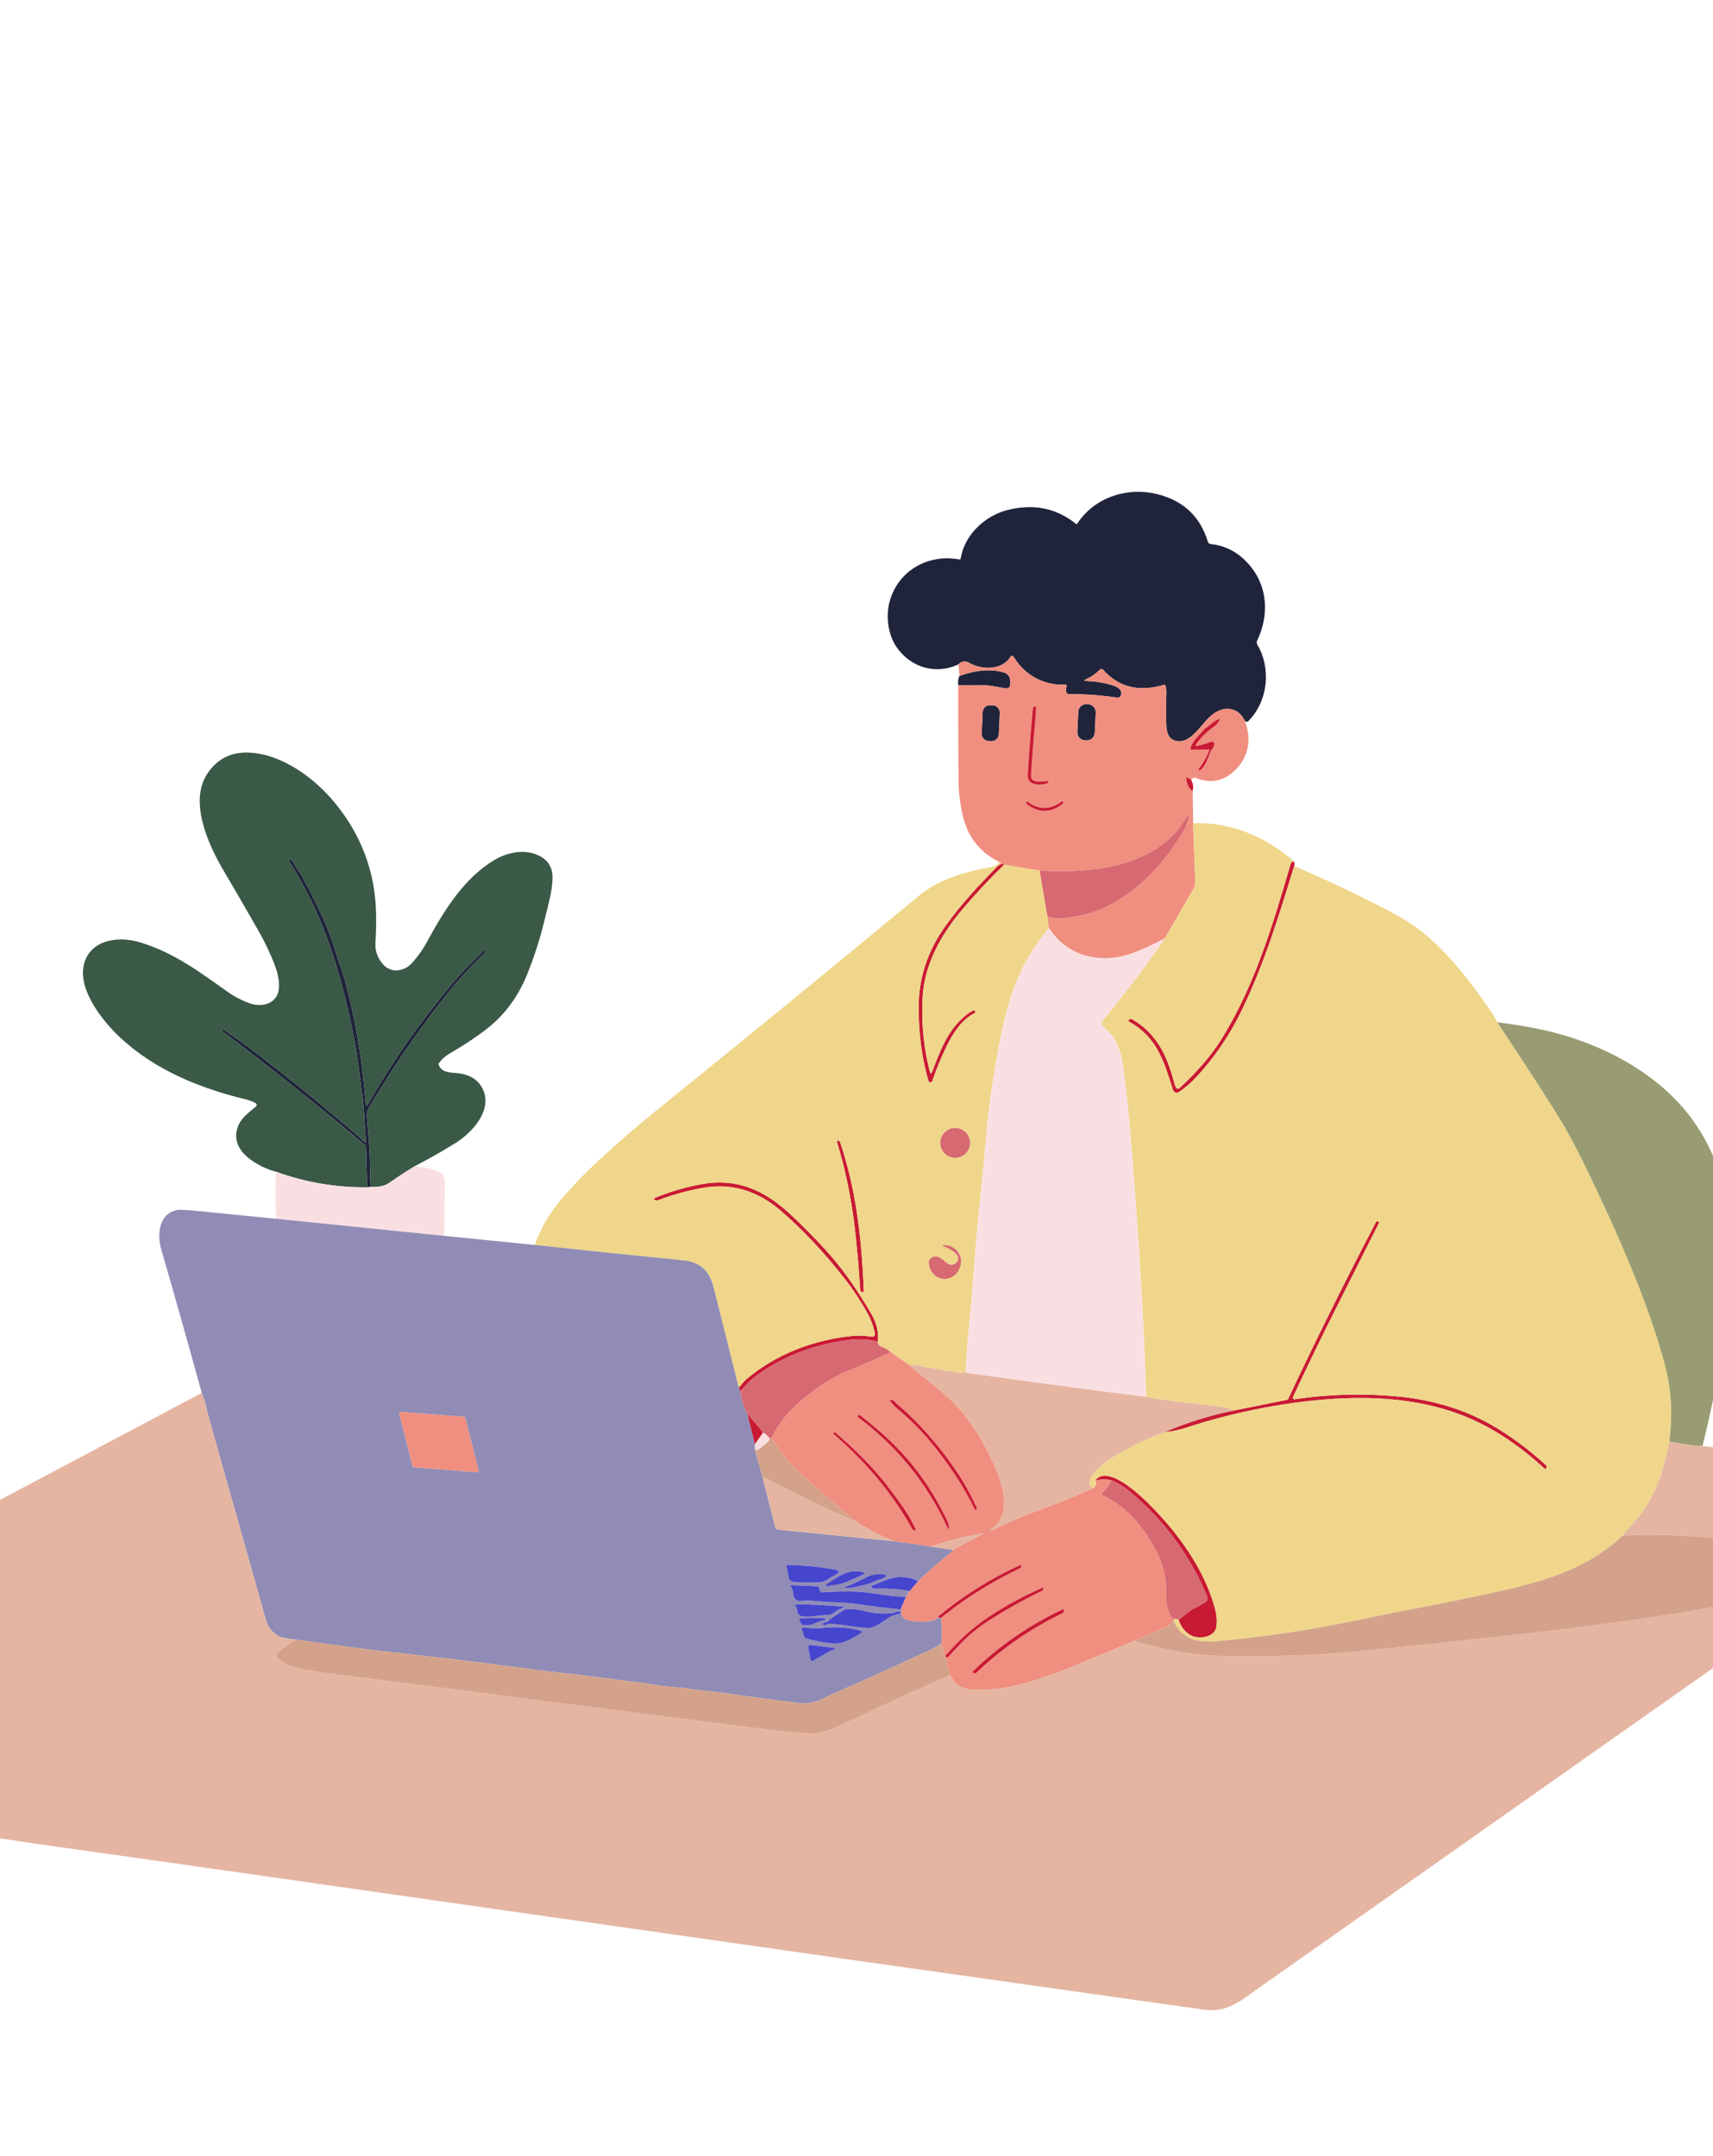 <svg width="483" height="608" viewBox="0 0 483 608" fill="none" xmlns="http://www.w3.org/2000/svg">
<g clip-path="url(#clip0_1668_5147)">
<path d="M350.985 203.302C349.979 201.127 348.38 199.99 346.19 199.889C343.985 199.788 341.754 201.346 340.332 202.91C338.45 204.986 335.84 208.683 333.149 208.979C330.44 209.278 329.012 207.84 328.865 204.664C328.742 202.073 328.745 199.037 328.871 195.555C328.905 194.684 328.81 193.937 328.587 193.315C328.519 193.13 328.391 193.065 328.201 193.119C321.146 195.239 315.419 193.824 311.022 188.874C310.965 188.811 310.895 188.76 310.818 188.724C310.741 188.689 310.658 188.669 310.573 188.667C310.489 188.665 310.405 188.68 310.326 188.711C310.248 188.742 310.177 188.789 310.118 188.849C309.019 189.967 307.763 190.846 306.352 191.486C305.552 191.847 305.59 192.039 306.466 192.06C308.783 192.127 311.036 192.476 313.227 193.107C314.497 193.473 316.323 194.085 316.165 195.756C316.151 195.901 316.108 196.042 316.038 196.169C315.968 196.297 315.873 196.409 315.758 196.499C315.643 196.588 315.512 196.654 315.371 196.691C315.23 196.728 315.083 196.737 314.939 196.715C310.373 196.055 305.87 195.727 301.43 195.731C301.064 195.731 300.817 195.58 300.691 195.277C300.464 194.739 300.47 194.184 300.71 193.612C300.857 193.254 300.737 193.084 300.35 193.101C294.297 193.315 288.952 190.445 285.811 185.227C285.765 185.15 285.699 185.087 285.62 185.042C285.542 184.998 285.453 184.975 285.363 184.975C285.273 184.975 285.184 184.998 285.105 185.042C285.027 185.087 284.961 185.15 284.914 185.227C282.57 189.088 276.662 188.937 273.288 186.931C272.296 186.344 271.064 186.394 270.293 187.322C263.773 190.438 256.797 188.161 252.874 182.603C250.302 178.957 249.658 173.531 250.959 169.21C253.525 160.706 261.884 156.176 270.483 157.766C270.706 157.808 270.837 157.718 270.875 157.495C271.968 150.808 277.686 145.445 284.086 143.83C291.407 141.976 297.837 143.275 303.376 147.729C303.52 147.843 303.642 147.824 303.743 147.672C308.665 140.121 318.041 137.225 326.527 139.408C333.759 141.271 338.443 145.734 340.579 152.795C340.629 152.963 340.729 153.112 340.864 153.223C340.999 153.334 341.163 153.403 341.337 153.419C344.686 153.764 347.605 155.007 350.094 157.148C357.152 163.223 358.435 172.282 354.435 180.736C354.333 180.952 354.313 181.198 354.378 181.43C354.549 182.048 354.978 182.571 355.25 183.152C358.346 189.744 357.19 198.223 351.889 203.447C351.703 203.627 351.402 203.579 350.985 203.302Z" fill="#20243B"/>
<path d="M270.173 193.208C270.081 192.106 270.194 191.252 270.514 190.647C274.324 189.177 278.918 188.445 282.924 189.593C284.154 189.942 284.796 190.756 284.851 192.034L284.876 192.627C284.927 193.818 284.366 194.299 283.195 194.072C279.906 193.429 277.692 193.136 276.555 193.195C274.499 193.3 272.372 193.305 270.173 193.208Z" fill="#20243B"/>
<path d="M306.801 198.598L306.397 198.579C305.149 198.52 304.09 199.482 304.031 200.728L303.763 206.412C303.704 207.658 304.668 208.716 305.916 208.775L306.32 208.794C307.567 208.853 308.627 207.89 308.686 206.644L308.954 200.96C309.013 199.714 308.049 198.657 306.801 198.598Z" fill="#20243B"/>
<path d="M279.931 198.9L279.224 198.868C278.084 198.817 277.118 199.697 277.066 200.836L276.794 206.823C276.742 207.961 277.624 208.925 278.764 208.977L279.471 209.009C280.611 209.061 281.577 208.18 281.629 207.042L281.901 201.055C281.953 199.917 281.071 198.952 279.931 198.9Z" fill="#20243B"/>
<path d="M104.525 334.703L103.495 334.81L103.192 323.499C103.188 323.285 103.103 323.108 102.939 322.969C89.835 311.9 76.442 301.211 62.761 290.903C62.729 290.878 62.706 290.845 62.695 290.808C62.684 290.77 62.684 290.731 62.697 290.694L62.754 290.53C62.834 290.308 62.971 290.263 63.165 290.398C66.076 292.362 68.795 294.314 71.322 296.252C82.762 305.038 92.817 313.222 101.486 320.805C101.899 321.167 102.311 321.55 102.724 321.954C103.049 322.269 103.188 322.202 103.141 321.752C102.781 317.935 102.781 314.188 102.307 310.283C101.368 302.603 100.639 297.35 100.121 294.524C98.053 283.215 95.353 273.056 92.021 264.047C89.401 256.96 85.892 249.884 81.495 242.819C81.478 242.793 81.467 242.764 81.462 242.734C81.457 242.703 81.459 242.672 81.466 242.642C81.474 242.612 81.488 242.584 81.507 242.559C81.526 242.534 81.549 242.513 81.577 242.497L81.728 242.402C81.826 242.347 81.941 242.331 82.05 242.36C82.158 242.388 82.252 242.458 82.309 242.554C83.198 244.063 84.087 245.483 84.976 246.812C85.665 247.834 85.999 249.014 86.732 250.036C87.023 250.444 87.265 250.868 87.459 251.31C88.634 253.96 90.049 256.483 91.212 259.145C92.703 262.548 93.925 265.872 94.877 269.119C95.247 270.389 95.637 271.575 96.046 272.677C96.517 273.968 96.93 275.266 97.284 276.57C100.262 287.584 102.214 299.135 103.141 311.223C103.196 311.933 103.4 311.98 103.754 311.361C110.464 299.59 118.244 288.423 127.094 277.863C130.034 274.351 133.193 271.06 136.572 267.99C136.647 267.918 136.723 267.923 136.799 268.002L136.906 268.116C137.05 268.267 137.048 268.415 136.9 268.558C132.8 272.526 129.129 276.437 125.723 280.746C117.678 290.928 110.452 301.482 104.045 312.409C103.615 313.145 103.426 313.904 103.476 314.686C103.748 319.058 104.291 323.505 104.335 328.054C104.352 330.262 104.415 332.478 104.525 334.703Z" fill="#20243B"/>
<path d="M350.985 203.302C351.865 205.602 352.196 207.715 351.977 209.642C351.606 212.893 350.153 215.603 347.617 217.773C344.551 220.406 341.057 220.94 337.135 219.376C336.92 219.292 336.708 219.287 336.497 219.363C336.215 219.468 336.025 219.702 335.928 220.063C335.587 219.685 335.191 219.412 334.74 219.243C334.53 219.163 334.435 219.235 334.456 219.458C334.599 221.098 335.208 222.328 336.282 223.148L336.421 232.163L337.002 248.616C337.027 249.35 336.846 250.08 336.478 250.723L328.466 264.615C324.667 266.621 321.411 268.091 318.698 269.024C313.65 270.772 307.748 270.728 302.965 268.293C299.979 266.77 297.567 264.575 295.731 261.706L295.232 258.117C296.087 258.92 297.972 259.154 300.887 258.817C305.672 258.27 309.888 256.958 313.536 254.881C322.426 249.821 328.776 242.806 333.824 234.087C334.481 232.948 334.938 231.715 335.195 230.391C335.216 230.277 335.185 230.178 335.101 230.094C335.042 230.039 334.972 230.018 334.892 230.031C334.757 230.052 334.66 230.121 334.601 230.239C328.58 241.45 314.749 245.247 302.934 245.607C299.699 245.708 296.422 245.678 293.102 245.519L283.107 243.859C283.107 243.616 282.774 243.567 282.109 243.714L282.178 243.563C282.233 243.445 282.21 243.34 282.109 243.248C282.02 243.168 281.902 243.105 281.755 243.058C276.241 240.379 272.789 235.94 271.399 229.741C270.679 226.532 270.304 223.394 270.274 220.328C270.19 211.261 270.156 202.221 270.173 193.208C272.372 193.305 274.499 193.3 276.555 193.195C277.692 193.136 279.906 193.429 283.195 194.072C284.366 194.299 284.927 193.818 284.876 192.627L284.851 192.034C284.796 190.756 284.154 189.942 282.924 189.593C278.918 188.445 274.324 189.177 270.514 190.646L270.293 187.322C271.064 186.394 272.296 186.344 273.288 186.931C276.662 188.937 282.57 189.088 284.914 185.227C284.961 185.15 285.026 185.087 285.105 185.042C285.184 184.998 285.272 184.975 285.362 184.975C285.453 184.975 285.541 184.998 285.62 185.042C285.699 185.087 285.764 185.15 285.811 185.227C288.951 190.445 294.297 193.315 300.35 193.101C300.737 193.084 300.857 193.254 300.71 193.612C300.47 194.183 300.463 194.739 300.691 195.277C300.817 195.58 301.064 195.731 301.43 195.731C305.87 195.727 310.373 196.055 314.939 196.715C315.083 196.737 315.23 196.728 315.371 196.691C315.511 196.654 315.643 196.588 315.758 196.499C315.872 196.409 315.968 196.297 316.037 196.169C316.107 196.042 316.151 195.901 316.165 195.756C316.322 194.085 314.496 193.473 313.226 193.107C311.036 192.476 308.783 192.127 306.466 192.06C305.59 192.039 305.552 191.847 306.352 191.486C307.763 190.846 309.018 189.967 310.118 188.849C310.177 188.789 310.248 188.742 310.326 188.711C310.404 188.68 310.488 188.665 310.573 188.667C310.658 188.669 310.741 188.689 310.818 188.724C310.895 188.76 310.964 188.811 311.021 188.874C315.419 193.824 321.145 195.239 328.201 193.119C328.391 193.065 328.519 193.13 328.586 193.315C328.81 193.937 328.904 194.684 328.871 195.555C328.744 199.037 328.742 202.073 328.864 204.664C329.012 207.84 330.44 209.278 333.148 208.979C335.84 208.683 338.449 204.986 340.332 202.91C341.754 201.346 343.984 199.788 346.189 199.889C348.38 199.99 349.978 201.127 350.985 203.302ZM308.954 200.96C308.982 200.362 308.771 199.777 308.368 199.334C307.964 198.891 307.4 198.626 306.801 198.598L306.397 198.579C305.798 198.551 305.212 198.761 304.768 199.164C304.325 199.568 304.059 200.13 304.031 200.728L303.763 206.412C303.735 207.011 303.945 207.596 304.349 208.039C304.753 208.482 305.316 208.747 305.916 208.775L306.32 208.794C306.919 208.822 307.505 208.611 307.948 208.208C308.392 207.805 308.657 207.243 308.686 206.644L308.954 200.96ZM281.901 201.055C281.926 200.508 281.732 199.974 281.363 199.57C280.993 199.166 280.478 198.925 279.931 198.9L279.224 198.868C278.676 198.844 278.142 199.037 277.737 199.406C277.332 199.775 277.091 200.289 277.066 200.836L276.794 206.823C276.769 207.369 276.963 207.903 277.332 208.307C277.702 208.711 278.217 208.952 278.764 208.977L279.471 209.009C280.018 209.034 280.553 208.84 280.958 208.472C281.363 208.103 281.604 207.588 281.629 207.042L281.901 201.055ZM290.714 218.726C290.992 214.011 291.352 209.257 291.795 204.462C291.946 202.843 292.056 201.184 292.123 199.485C292.125 199.452 292.12 199.419 292.108 199.388C292.096 199.357 292.077 199.329 292.054 199.305C292.03 199.281 292.001 199.263 291.97 199.25C291.938 199.238 291.904 199.232 291.87 199.232L291.706 199.239C291.428 199.247 291.276 199.388 291.251 199.661C290.645 205.966 290.154 212.27 289.779 218.575C289.596 221.634 293.456 221.527 295.333 220.896C295.493 220.846 295.581 220.736 295.598 220.568C295.615 220.341 295.512 220.238 295.289 220.259C294.025 220.379 290.575 221.035 290.714 218.726ZM337.306 210.373C337.271 210.38 337.235 210.376 337.202 210.362C337.169 210.348 337.141 210.325 337.122 210.295C337.103 210.265 337.094 210.23 337.095 210.194C337.096 210.159 337.108 210.125 337.129 210.096C338.531 208.031 340.229 206.33 342.221 204.992C342.771 204.62 343.296 204.008 343.662 203.453C344.104 202.78 343.961 202.616 343.232 202.961C342.356 203.377 341.463 204.05 340.553 204.98C340.528 205.005 340.497 205.022 340.459 205.03C340.395 205.043 340.33 205.057 340.263 205.074C340.145 205.104 340.044 205.165 339.959 205.257C338.702 206.651 335.84 209.295 335.682 211.074C335.661 211.322 335.777 211.446 336.029 211.446L340.825 211.383C340.977 211.383 341.025 211.454 340.97 211.597C340.237 213.49 339.233 215.258 337.957 216.903C337.914 216.958 337.904 217.018 337.925 217.086C337.946 217.161 337.99 217.208 338.058 217.225C338.235 217.267 338.39 217.227 338.525 217.105C339.966 215.856 340.553 213.938 341.198 212.203C341.539 211.269 342.36 210.903 342.405 209.799C342.408 209.69 342.384 209.582 342.335 209.484C342.286 209.386 342.214 209.302 342.124 209.239C342.035 209.175 341.931 209.135 341.822 209.122C341.714 209.109 341.603 209.123 341.501 209.162C340.103 209.713 338.704 210.117 337.306 210.373ZM299.433 226.006C296.14 228.433 292.894 228.454 289.697 226.069C289.671 226.05 289.641 226.038 289.609 226.032C289.578 226.027 289.545 226.029 289.515 226.038C289.485 226.047 289.458 226.063 289.435 226.085C289.413 226.107 289.397 226.134 289.387 226.164L289.324 226.366C289.305 226.425 289.305 226.489 289.325 226.549C289.344 226.609 289.381 226.661 289.432 226.7C292.881 229.375 296.308 229.341 299.712 226.599C299.747 226.571 299.774 226.533 299.789 226.489C299.804 226.446 299.805 226.398 299.794 226.353L299.73 226.107C299.68 225.93 299.581 225.897 299.433 226.006Z" fill="#F08F7F"/>
<path d="M256.165 384.775C258.44 386.688 260.717 388.566 262.995 390.408C266.058 392.881 268.307 394.904 269.743 396.477C272.705 399.724 275.369 403.534 277.736 407.908C279.72 411.573 281.578 415.34 282.513 419.276C283.6 423.837 283.745 428.575 279.278 431.3C279.177 431.359 279.154 431.439 279.208 431.54L279.284 431.679C279.293 431.704 279.31 431.71 279.335 431.698C283.827 429.547 288.193 427.572 293.052 425.818C298.178 423.968 303.218 421.928 308.172 419.699C309.035 419.144 309.252 418.391 308.823 417.44C310.625 417.079 312.131 417.083 313.34 417.453C312.805 418.761 311.95 419.941 310.775 420.992C310.726 421.037 310.689 421.093 310.666 421.156C310.644 421.219 310.637 421.286 310.646 421.351C310.656 421.417 310.681 421.48 310.72 421.534C310.759 421.588 310.81 421.631 310.87 421.661C315.777 424.029 319.869 427.667 323.146 432.575C326.16 437.085 328.7 441.918 328.744 447.507C328.763 450.491 328.662 453.513 330.374 456.15C330.488 456.327 330.648 456.425 330.855 456.447L331.986 456.56C331.56 456.421 331.185 456.575 330.861 457.021C330.103 458.089 329.201 458.812 328.157 459.191C325.726 460.082 322.971 461.264 319.892 462.736C313.928 465.197 307.576 467.842 300.836 470.672C298.271 471.749 294.573 473.015 289.741 474.47C284.472 476.06 279.368 476.756 274.432 476.558C271.327 476.432 269.15 475.034 267.899 472.363L265.396 463.556C265.645 460.831 265.597 458.406 265.251 456.282C267.778 454.297 269.901 452.706 271.62 451.507C276.426 448.151 281.776 445.055 287.669 442.221C287.764 442.175 287.841 442.1 287.889 442.007C287.937 441.913 287.953 441.807 287.934 441.703L287.909 441.527C287.903 441.493 287.889 441.462 287.87 441.435C287.85 441.407 287.825 441.385 287.795 441.369C287.766 441.353 287.734 441.345 287.701 441.343C287.668 441.342 287.635 441.349 287.605 441.363C279.387 445.118 271.774 449.883 264.765 455.658C264.676 455.734 264.624 455.816 264.607 455.904C264.577 456.043 264.6 456.144 264.676 456.207C263.969 456.604 263.343 457.071 262.522 457.185C260.192 457.496 258.025 457.403 256.02 456.907C255.009 456.655 254.339 455.965 254.011 454.838L253.986 454.554C254.103 454.205 254.129 453.866 254.061 453.538L255.432 450.346L256.5 448.649L258.813 445.93C261.618 443.217 264.773 440.465 268.278 437.672C268.375 437.596 268.446 437.506 268.492 437.401C268.543 437.279 268.583 437.167 268.613 437.066L277.363 432.379C277.368 432.377 277.371 432.374 277.373 432.37C277.374 432.366 277.374 432.361 277.372 432.357C277.369 432.353 277.365 432.349 277.361 432.346C277.356 432.343 277.35 432.341 277.344 432.341C275.752 432.724 274.143 433.05 272.517 433.319C269.118 433.874 265.795 435.237 262.376 436.127L252.008 434.612C248.208 433.082 244.754 431.303 241.646 429.275C237.383 425.898 232.271 421.495 226.311 416.065C222.676 412.747 219.767 409.29 217.585 405.694C217.628 405.467 217.691 405.267 217.775 405.095C219.544 401.558 221.916 398.477 224.889 395.852C229.814 391.512 234.552 388.415 239.106 386.56C243.044 384.958 247.069 383.202 251.18 381.292L256.165 384.775ZM266.199 410.047C262.025 404.605 257.6 399.905 252.924 395.947C252.444 395.537 252.096 394.881 251.395 394.786C250.902 394.719 250.809 394.881 251.117 395.272C251.74 396.067 252.446 396.795 253.234 397.455C256.384 400.075 259.291 402.966 261.953 406.129C267.361 412.543 271.666 419.06 274.868 425.679C274.891 425.727 274.932 425.763 274.981 425.781C275.031 425.798 275.085 425.796 275.133 425.774L275.329 425.679C275.391 425.649 275.439 425.596 275.463 425.532C275.486 425.467 275.484 425.395 275.455 425.333C273.206 420.256 270.12 415.161 266.199 410.047ZM241.949 399.694C252.951 407.896 261.346 418.254 267.134 430.771C267.429 431.406 267.57 431.374 267.557 430.676C267.549 430.159 267.446 429.683 267.248 429.25C263.693 421.608 259.19 414.896 253.739 409.113C250.765 405.95 246.995 402.594 242.429 399.045C242.386 399.012 242.333 398.994 242.279 398.994C242.226 398.994 242.174 399.012 242.132 399.045L241.943 399.202C241.732 399.371 241.734 399.535 241.949 399.694ZM254.668 425.112C252.073 421.436 249.898 418.559 248.141 416.482C244.67 412.377 240.475 408.215 235.555 403.997C235.497 403.945 235.421 403.918 235.344 403.92C235.266 403.923 235.193 403.954 235.138 404.009L235.011 404.129C234.995 404.147 234.981 404.167 234.973 404.189C234.964 404.212 234.96 404.235 234.96 404.259C234.961 404.282 234.966 404.306 234.976 404.327C234.986 404.348 235 404.367 235.018 404.382C243.826 411.984 251.357 420.765 257.075 430.909C257.265 431.246 257.389 431.425 257.448 431.446C258.164 431.736 258.349 431.536 258.004 430.846C257.012 428.872 255.938 426.916 254.668 425.112ZM268.499 464.805C267.871 465.508 267.233 466.191 266.584 466.856C266.565 466.876 266.55 466.9 266.54 466.927C266.53 466.953 266.526 466.981 266.527 467.009C266.528 467.036 266.535 467.063 266.547 467.088C266.559 467.113 266.576 467.135 266.597 467.152L266.761 467.285C266.846 467.355 266.955 467.389 267.065 467.381C267.176 467.373 267.28 467.322 267.355 467.241C268.577 465.89 269.88 464.517 271.266 463.121C273.583 460.791 276.075 458.768 278.741 457.052C283.459 454.024 288.486 451.21 293.823 448.611C294.097 448.477 294.229 448.262 294.221 447.968C294.217 447.724 294.103 447.652 293.88 447.753C284.143 452.144 275.165 457.368 268.499 464.805ZM274.495 471.802L274.647 471.865C274.752 471.906 274.867 471.916 274.978 471.894C275.089 471.871 275.191 471.818 275.272 471.739C282.399 464.929 290.508 459.323 299.598 454.92C299.72 454.862 299.821 454.768 299.888 454.651C299.955 454.533 299.984 454.398 299.971 454.264L299.952 454.049C299.948 454.011 299.935 453.974 299.915 453.941C299.894 453.909 299.865 453.882 299.832 453.863C299.798 453.844 299.761 453.833 299.722 453.831C299.684 453.83 299.645 453.837 299.61 453.854C290.289 458.228 281.879 464.025 274.381 471.246C274.133 471.49 274.171 471.675 274.495 471.802Z" fill="#F08F7F"/>
<path d="M134.518 415.201L116.706 413.813C116.616 413.807 116.531 413.772 116.462 413.714C116.392 413.656 116.343 413.578 116.321 413.491L112.555 398.679C112.538 398.612 112.536 398.542 112.552 398.475C112.567 398.408 112.598 398.345 112.643 398.292C112.687 398.24 112.744 398.199 112.808 398.173C112.872 398.146 112.941 398.136 113.01 398.142L130.815 399.53C130.905 399.537 130.991 399.571 131.06 399.629C131.129 399.687 131.178 399.765 131.201 399.852L134.973 414.665C134.99 414.731 134.991 414.801 134.976 414.869C134.961 414.936 134.93 414.998 134.885 415.051C134.84 415.104 134.784 415.145 134.72 415.171C134.656 415.197 134.587 415.207 134.518 415.201Z" fill="#F08F7F"/>
<path d="M290.714 218.726C290.575 221.035 294.025 220.379 295.289 220.259C295.512 220.238 295.615 220.341 295.598 220.568C295.582 220.736 295.493 220.846 295.333 220.896C293.457 221.527 289.596 221.634 289.779 218.575C290.154 212.27 290.645 205.966 291.251 199.661C291.277 199.388 291.428 199.247 291.706 199.239L291.871 199.232C291.905 199.232 291.938 199.238 291.97 199.25C292.001 199.262 292.03 199.281 292.054 199.305C292.077 199.328 292.096 199.357 292.108 199.388C292.12 199.419 292.125 199.452 292.123 199.485C292.056 201.184 291.946 202.843 291.795 204.462C291.353 209.257 290.992 214.011 290.714 218.726Z" fill="#C91A34"/>
<path d="M337.306 210.373C338.704 210.117 340.103 209.713 341.501 209.162C341.603 209.123 341.714 209.109 341.823 209.122C341.931 209.135 342.035 209.175 342.124 209.238C342.214 209.302 342.286 209.386 342.335 209.484C342.384 209.582 342.408 209.69 342.405 209.799C342.361 210.903 341.539 211.269 341.198 212.203C340.554 213.938 339.966 215.856 338.525 217.105C338.391 217.227 338.235 217.267 338.058 217.225C337.99 217.208 337.946 217.161 337.925 217.086C337.904 217.018 337.915 216.957 337.957 216.903C339.233 215.258 340.238 213.49 340.971 211.597C341.025 211.454 340.977 211.383 340.825 211.383L336.03 211.446C335.777 211.446 335.661 211.322 335.682 211.074C335.84 209.295 338.702 206.651 339.96 205.257C340.044 205.165 340.145 205.104 340.263 205.074C340.33 205.057 340.396 205.043 340.459 205.03C340.497 205.022 340.528 205.005 340.554 204.98C341.463 204.05 342.356 203.377 343.233 202.961C343.961 202.616 344.104 202.78 343.662 203.453C343.296 204.008 342.771 204.62 342.222 204.992C340.229 206.33 338.532 208.031 337.129 210.096C337.108 210.125 337.096 210.159 337.095 210.194C337.094 210.23 337.103 210.265 337.123 210.295C337.142 210.325 337.169 210.348 337.202 210.362C337.235 210.376 337.271 210.38 337.306 210.373Z" fill="#C91A34"/>
<path d="M335.929 220.063C336.43 220.938 336.548 221.967 336.283 223.148C335.208 222.328 334.6 221.098 334.456 219.458C334.435 219.235 334.53 219.163 334.741 219.243C335.192 219.412 335.587 219.685 335.929 220.063Z" fill="#C91A34"/>
<path d="M299.434 226.006C299.581 225.897 299.68 225.93 299.731 226.107L299.794 226.353C299.806 226.398 299.804 226.446 299.789 226.489C299.775 226.533 299.748 226.571 299.712 226.599C296.308 229.341 292.882 229.375 289.432 226.7C289.382 226.661 289.344 226.608 289.325 226.549C289.306 226.489 289.306 226.425 289.325 226.366L289.388 226.164C289.397 226.134 289.413 226.107 289.436 226.085C289.458 226.063 289.485 226.047 289.516 226.038C289.546 226.029 289.578 226.027 289.61 226.032C289.641 226.037 289.671 226.05 289.697 226.069C292.894 228.454 296.14 228.433 299.434 226.006Z" fill="#C91A34"/>
<path d="M364.873 242.982C365.046 243.504 365.056 243.922 364.905 244.238C360.64 258.205 356.451 271.926 350.012 285.149C346.659 292.042 342.418 298.252 337.287 303.778C335.863 305.318 334.233 306.714 332.397 307.967C332.257 308.063 332.097 308.125 331.93 308.148C331.762 308.171 331.591 308.154 331.431 308.1C331.271 308.045 331.126 307.954 331.007 307.833C330.888 307.713 330.8 307.567 330.748 307.406C328.144 299.381 326.401 292.587 318.338 288.114C318.298 288.092 318.264 288.061 318.238 288.023C318.212 287.985 318.195 287.942 318.189 287.897C318.183 287.852 318.187 287.807 318.202 287.765C318.217 287.722 318.242 287.684 318.275 287.654L318.42 287.521C318.656 287.294 318.915 287.262 319.198 287.426C326.192 291.432 329.162 297.88 331.108 305.45C331.217 305.883 331.386 306.308 331.613 306.724C331.656 306.804 331.717 306.873 331.791 306.926C331.865 306.979 331.951 307.014 332.04 307.028C332.13 307.043 332.222 307.037 332.309 307.01C332.396 306.984 332.476 306.938 332.542 306.876C337.325 302.435 341.514 297.829 344.863 292.303C354.005 277.219 358.845 260.918 363.894 243.689C364.045 243.176 364.372 242.94 364.873 242.982Z" fill="#C91A34"/>
<path d="M283.107 243.859C278.672 248.204 274.706 252.46 271.21 256.628C265.182 263.82 260.532 272.153 260.115 281.673C259.803 288.793 260.475 295.579 262.13 302.031C262.345 302.868 262.604 302.883 262.907 302.075C265.214 295.874 267.425 290.133 272.676 286.026C273.265 285.568 273.889 285.2 274.546 284.922C274.578 284.908 274.613 284.902 274.649 284.903C274.684 284.904 274.719 284.912 274.751 284.928C274.783 284.943 274.812 284.965 274.835 284.993C274.859 285.02 274.876 285.052 274.887 285.086L274.95 285.294C275.009 285.488 274.95 285.631 274.773 285.723C271.178 287.553 268.739 291.3 266.964 294.921C265.38 298.155 264.017 301.469 262.876 304.864C262.845 304.954 262.791 305.034 262.72 305.096C262.649 305.158 262.563 305.2 262.471 305.217C262.105 305.284 261.871 305.139 261.77 304.782C259.946 298.431 259.028 291.592 259.015 284.266C258.994 275.867 261.536 268.126 266.642 261.044C271.292 254.59 275.854 249.834 281.022 244.497C281.338 244.169 281.7 243.908 282.109 243.714C282.774 243.567 283.107 243.615 283.107 243.859Z" fill="#C91A34"/>
<path d="M241.027 346.431C240.041 337.885 238.354 329.726 235.966 321.953C235.957 321.923 235.955 321.891 235.961 321.86C235.967 321.829 235.979 321.8 235.998 321.775C236.017 321.75 236.042 321.729 236.07 321.716C236.099 321.702 236.13 321.695 236.162 321.695L236.351 321.701C236.616 321.71 236.791 321.84 236.876 322.092C241.368 335.296 243.023 349.604 243.548 364.095C243.556 364.339 243.442 364.431 243.207 364.372L243.023 364.328C242.716 364.253 242.554 364.059 242.537 363.748C242.183 357.868 241.68 352.096 241.027 346.431Z" fill="#C91A34"/>
<path d="M247.453 378.434C245.089 377.644 242.162 377.488 238.67 377.968C228.952 379.305 220.397 382.703 213.005 388.162C212.242 388.722 211.495 389.39 210.762 390.168C210.084 390.888 209.395 391.626 208.696 392.383C208.363 391.76 208.329 391.298 208.595 390.995C209.391 389.998 209.999 389.321 210.421 388.963C218.837 381.847 229.319 377.904 240.123 376.763C241.88 376.578 243.691 376.632 245.557 376.927C246.442 377.065 246.8 376.695 246.631 375.816C245.968 372.302 244.11 369.4 242.252 366.416C241.01 364.419 239.63 362.455 238.114 360.524C232.175 352.971 226.136 346.568 219.999 341.315C213.839 336.047 206.623 333.542 198.454 334.949C194.17 335.689 190.078 336.789 186.177 338.249C185.625 338.459 185.337 338.562 185.311 338.558C184.039 338.398 183.997 338.078 185.185 337.599C189.006 336.043 193.098 334.846 197.462 334.009C207.59 332.066 215.387 335.561 222.583 342.191C226.012 345.35 229.395 348.759 232.731 352.418C237.213 357.326 241.511 363.325 245.626 370.416C247.236 373.188 247.844 375.86 247.453 378.434Z" fill="#C91A34"/>
<path d="M328.365 403.858C334.637 401.166 341.139 399.137 347.87 397.77L362.845 394.767C362.926 394.752 363.003 394.717 363.069 394.665C363.135 394.614 363.188 394.547 363.224 394.471C371.122 377.681 379.361 361.084 387.941 344.677C387.996 344.574 388.085 344.494 388.193 344.45C388.3 344.407 388.419 344.402 388.529 344.437L388.706 344.494C388.739 344.505 388.77 344.523 388.796 344.546C388.821 344.57 388.842 344.599 388.855 344.632C388.868 344.664 388.874 344.699 388.872 344.734C388.87 344.77 388.861 344.804 388.845 344.835C384.771 352.935 380.679 361.065 376.568 369.224C372.575 377.156 368.575 385.403 364.569 393.966C364.535 394.039 364.522 394.121 364.531 394.201C364.539 394.281 364.569 394.358 364.618 394.423C364.666 394.487 364.732 394.538 364.806 394.568C364.881 394.599 364.963 394.609 365.043 394.597C374.79 393.138 384.618 392.887 394.525 393.846C403.503 394.717 412.684 397.341 420.392 401.757C425.784 404.844 430.952 408.652 435.897 413.182C436.137 413.401 436.182 413.651 436.03 413.933L435.948 414.078C435.928 414.116 435.899 414.149 435.864 414.174C435.828 414.199 435.788 414.216 435.745 414.224C435.703 414.231 435.659 414.228 435.617 414.216C435.576 414.204 435.538 414.183 435.506 414.154C428.977 408.139 422.281 403.568 415.42 400.439C399.099 392.988 379.828 393.297 362.307 395.985C354.7 397.15 347.15 398.819 339.656 400.994C338.11 401.444 336.432 401.97 334.62 402.571C332.577 403.252 330.492 403.681 328.365 403.858Z" fill="#C91A34"/>
<path d="M266.199 410.047C270.121 415.161 273.206 420.256 275.455 425.332C275.484 425.395 275.486 425.467 275.463 425.531C275.439 425.596 275.391 425.649 275.329 425.679L275.133 425.774C275.085 425.796 275.031 425.798 274.981 425.78C274.932 425.763 274.891 425.727 274.868 425.679C271.667 419.06 267.362 412.543 261.953 406.129C259.291 402.966 256.385 400.075 253.234 397.455C252.446 396.794 251.741 396.067 251.117 395.272C250.81 394.881 250.902 394.719 251.395 394.786C252.097 394.881 252.444 395.537 252.924 395.947C257.6 399.905 262.025 404.604 266.199 410.047Z" fill="#C91A34"/>
<path d="M215.02 404.249L212.828 407.321L210.642 398.546L214.761 403.423C214.847 403.524 214.892 403.654 214.888 403.789C214.888 403.94 214.932 404.093 215.02 404.249Z" fill="#C91A34"/>
<path d="M241.949 399.694C241.735 399.534 241.732 399.37 241.943 399.202L242.133 399.044C242.174 399.012 242.226 398.994 242.28 398.994C242.333 398.994 242.386 399.012 242.43 399.044C246.996 402.594 250.766 405.95 253.739 409.113C259.19 414.896 263.693 421.608 267.248 429.25C267.446 429.683 267.549 430.158 267.558 430.676C267.57 431.374 267.429 431.405 267.134 430.77C261.347 418.254 252.952 407.895 241.949 399.694Z" fill="#C91A34"/>
<path d="M254.668 425.112C255.938 426.916 257.012 428.872 258.004 430.846C258.35 431.536 258.164 431.736 257.448 431.445C257.389 431.424 257.265 431.246 257.076 430.909C251.357 420.765 243.826 411.983 235.018 404.382C235.001 404.366 234.986 404.348 234.976 404.327C234.967 404.305 234.961 404.282 234.961 404.259C234.96 404.235 234.964 404.211 234.973 404.189C234.982 404.167 234.995 404.146 235.012 404.129L235.138 404.009C235.193 403.954 235.267 403.922 235.344 403.92C235.422 403.918 235.497 403.945 235.555 403.997C240.475 408.215 244.67 412.377 248.141 416.481C249.898 418.559 252.073 421.436 254.668 425.112Z" fill="#C91A34"/>
<path d="M332.321 456.85C334.448 455.05 335.842 453.986 336.503 453.658C337.637 453.094 338.717 452.503 339.745 451.885C340.436 451.469 340.627 450.888 340.32 450.144C335.505 438.566 328.195 428.684 318.389 420.5C316.864 419.226 315.181 418.21 313.34 417.453C312.131 417.083 310.626 417.079 308.823 417.44C309.547 416.536 310.537 416.113 311.792 416.172C315.463 416.343 320.613 420.872 323.184 423.37C331.834 431.754 339.821 442.593 342.721 454.213C343.104 455.736 343.19 457.233 342.98 458.705C342.544 461.764 338.228 462.282 336.105 461.329C334.37 460.551 333.108 459.058 332.321 456.85Z" fill="#C91A34"/>
<path d="M265.252 456.282L264.677 456.207C264.601 456.144 264.578 456.043 264.607 455.904C264.624 455.815 264.677 455.734 264.765 455.658C271.774 449.883 279.388 445.118 287.606 441.363C287.636 441.349 287.668 441.342 287.701 441.343C287.734 441.344 287.766 441.353 287.796 441.369C287.825 441.385 287.85 441.407 287.87 441.435C287.89 441.462 287.903 441.493 287.909 441.527L287.935 441.703C287.953 441.807 287.937 441.913 287.889 442.007C287.841 442.1 287.764 442.175 287.669 442.22C281.776 445.055 276.427 448.151 271.62 451.507C269.902 452.705 267.779 454.297 265.252 456.282Z" fill="#C91A34"/>
<path d="M268.499 464.805C275.165 457.367 284.143 452.144 293.88 447.753C294.103 447.652 294.217 447.724 294.221 447.968C294.23 448.262 294.097 448.477 293.823 448.611C288.486 451.21 283.459 454.024 278.741 457.052C276.075 458.768 273.583 460.791 271.267 463.121C269.881 464.517 268.577 465.89 267.356 467.24C267.28 467.322 267.176 467.373 267.066 467.381C266.955 467.389 266.846 467.355 266.762 467.285L266.597 467.152C266.576 467.134 266.56 467.113 266.548 467.088C266.536 467.063 266.529 467.036 266.528 467.009C266.526 466.981 266.531 466.953 266.541 466.927C266.55 466.9 266.565 466.876 266.585 466.856C267.233 466.191 267.872 465.508 268.499 464.805Z" fill="#C91A34"/>
<path d="M274.381 471.246C281.879 464.025 290.289 458.227 299.611 453.854C299.646 453.837 299.684 453.829 299.723 453.831C299.761 453.833 299.799 453.843 299.832 453.863C299.866 453.882 299.894 453.909 299.915 453.941C299.936 453.974 299.948 454.011 299.952 454.049L299.971 454.264C299.984 454.398 299.955 454.533 299.888 454.651C299.822 454.768 299.72 454.862 299.598 454.92C290.508 459.323 282.399 464.929 275.272 471.738C275.191 471.817 275.089 471.871 274.978 471.894C274.867 471.916 274.752 471.906 274.647 471.865L274.495 471.801C274.171 471.675 274.133 471.49 274.381 471.246Z" fill="#C91A34"/>
<path d="M116.915 328.893C114.64 330.272 112.223 331.852 109.661 333.631C108.469 334.455 106.757 334.813 104.525 334.703C104.415 332.478 104.352 330.262 104.335 328.054C104.291 323.505 103.748 319.058 103.476 314.686C103.425 313.904 103.615 313.145 104.044 312.409C110.451 301.482 117.677 290.928 125.723 280.746C129.128 276.437 132.799 272.526 136.9 268.558C137.047 268.415 137.049 268.267 136.906 268.116L136.799 268.002C136.723 267.922 136.647 267.918 136.571 267.99C133.193 271.06 130.034 274.351 127.094 277.863C118.244 288.423 110.464 299.59 103.754 311.361C103.4 311.98 103.196 311.933 103.141 311.223C102.214 299.135 100.262 287.584 97.284 276.569C96.93 275.266 96.517 273.968 96.045 272.677C95.637 271.575 95.247 270.389 94.876 269.119C93.925 265.872 92.703 262.548 91.212 259.145C90.049 256.483 88.634 253.959 87.459 251.31C87.265 250.868 87.023 250.443 86.732 250.036C85.999 249.014 85.664 247.834 84.976 246.812C84.087 245.483 83.198 244.063 82.309 242.554C82.251 242.457 82.158 242.388 82.05 242.36C81.941 242.331 81.826 242.347 81.728 242.402L81.576 242.497C81.549 242.513 81.525 242.534 81.507 242.559C81.488 242.584 81.474 242.612 81.466 242.642C81.459 242.672 81.457 242.703 81.462 242.734C81.467 242.764 81.478 242.793 81.494 242.818C85.892 249.884 89.401 256.96 92.021 264.047C95.353 273.056 98.053 283.215 100.121 294.524C100.639 297.35 101.368 302.603 102.307 310.283C102.781 314.188 102.781 317.935 103.141 321.752C103.187 322.202 103.048 322.269 102.724 321.953C102.311 321.55 101.898 321.167 101.486 320.805C92.817 313.222 82.762 305.038 71.322 296.252C68.794 294.313 66.075 292.362 63.165 290.398C62.971 290.263 62.834 290.307 62.754 290.53L62.697 290.694C62.684 290.731 62.683 290.77 62.695 290.808C62.706 290.845 62.729 290.878 62.76 290.903C76.442 301.211 89.835 311.9 102.939 322.969C103.103 323.108 103.187 323.285 103.191 323.499L103.495 334.81C94.733 334.907 86.18 333.452 77.836 330.445C75.271 329.751 72.92 328.639 70.785 327.108C67.227 324.565 65.427 321.032 67.398 316.982C68.434 314.863 70.469 313.525 72.2 311.999C72.264 311.941 72.314 311.869 72.346 311.789C72.377 311.708 72.389 311.622 72.381 311.537C72.373 311.451 72.345 311.369 72.3 311.297C72.254 311.225 72.192 311.165 72.118 311.122C71.317 310.651 70.429 310.297 69.451 310.062C56.196 306.87 43.533 301.665 33.721 292.436C28.881 287.887 22.481 279.629 23.492 272.892C24.642 265.271 32.811 263.769 39.237 265.675C49.062 268.583 56.303 274.134 64.447 279.888C65.993 280.981 67.855 281.955 70.033 282.809C74.178 284.43 78.815 282.865 78.683 277.838C78.641 276.096 78.266 274.284 77.558 272.399C76.32 269.085 74.755 265.771 72.863 262.457C69.599 256.729 66.311 251.055 63 245.437C58.748 238.22 53.245 226.151 58.426 218.234C61.172 214.045 65.081 212.045 70.153 212.234C79.365 212.575 88.628 219.338 94.422 226.404C101.814 235.425 105.681 245.653 106.022 257.089C106.106 259.818 106.052 262.77 105.858 265.946C105.723 268.183 106.456 270.204 108.057 272.008C110.268 274.494 113.876 274.002 116.024 271.712C117.713 269.908 119.202 267.815 120.491 265.435C125.35 256.483 130.992 247.531 139.396 242.528C143.421 240.125 148.778 239.204 152.841 241.784C154.897 243.096 155.88 245.125 155.792 247.872C155.672 251.587 154.503 255.442 153.612 259.164C152.319 264.598 150.632 269.868 148.551 274.973C146.125 280.916 142.454 286.077 137.418 290.013C134.33 292.423 130.771 294.793 126.74 297.123C125.561 297.804 124.59 298.671 123.827 299.722C123.659 299.949 123.633 300.191 123.751 300.448C124.8 302.801 127.523 302.378 129.646 302.719C133.063 303.27 135.306 304.937 136.376 307.721C138.606 313.525 132.913 319.531 128.49 322.3C124.931 324.53 121.072 326.727 116.915 328.893Z" fill="#3A5946"/>
<path d="M295.231 258.117L293.102 245.519C296.421 245.678 299.698 245.708 302.933 245.607C314.749 245.247 328.58 241.45 334.601 230.239C334.66 230.121 334.757 230.052 334.892 230.031C334.972 230.018 335.041 230.039 335.1 230.094C335.184 230.178 335.216 230.277 335.195 230.391C334.938 231.715 334.481 232.948 333.824 234.087C328.776 242.806 322.426 249.821 313.536 254.881C309.888 256.958 305.671 258.27 300.886 258.817C297.971 259.154 296.086 258.92 295.231 258.117Z" fill="#D76972"/>
<path d="M269.326 326.521C271.664 326.521 273.559 324.629 273.559 322.294C273.559 319.96 271.664 318.067 269.326 318.067C266.988 318.067 265.093 319.96 265.093 322.294C265.093 324.629 266.988 326.521 269.326 326.521Z" fill="#D76972"/>
<path d="M269.446 356.209C271.582 354.443 268.429 352.55 266.913 351.888C265.228 351.148 265.295 350.91 267.115 351.175C269.661 351.547 271.386 354.096 270.957 356.474C269.996 361.805 263.128 362.284 261.921 356.752C261.669 355.578 262.075 354.8 263.141 354.418C265.719 353.503 267.147 358.108 269.446 356.209Z" fill="#D76972"/>
<path d="M247.452 378.434C247.574 379.128 247.913 379.559 248.469 379.728C249.164 379.938 250.068 380.459 251.18 381.292C247.069 383.202 243.044 384.957 239.106 386.56C234.552 388.415 229.813 391.512 224.889 395.852C221.915 398.477 219.544 401.557 217.775 405.094C217.691 405.267 217.627 405.467 217.585 405.694L216.972 405.549C216.433 404.943 215.968 404.499 215.576 404.218C215.386 404.083 215.201 404.093 215.02 404.249C214.932 404.093 214.887 403.94 214.887 403.789C214.891 403.654 214.846 403.524 214.761 403.423L210.641 398.546C209.664 396.797 209.015 394.742 208.695 392.383C209.395 391.626 210.083 390.888 210.761 390.168C211.494 389.39 212.242 388.722 213.004 388.162C220.397 382.703 228.952 379.305 238.67 377.968C242.162 377.488 245.089 377.644 247.452 378.434Z" fill="#D76972"/>
<path d="M313.34 417.453C315.181 418.21 316.863 419.226 318.388 420.5C328.194 428.684 335.505 438.566 340.319 450.144C340.627 450.889 340.435 451.469 339.744 451.885C338.717 452.504 337.636 453.094 336.503 453.658C335.842 453.986 334.447 455.05 332.32 456.85C332.215 456.804 332.103 456.707 331.985 456.56L330.854 456.446C330.648 456.425 330.488 456.327 330.374 456.15C328.662 453.513 328.763 450.491 328.744 447.507C328.7 441.918 326.16 437.085 323.146 432.575C319.869 427.667 315.777 424.029 310.869 421.661C310.81 421.631 310.758 421.588 310.72 421.534C310.681 421.48 310.655 421.417 310.646 421.351C310.637 421.286 310.644 421.218 310.666 421.156C310.688 421.093 310.726 421.037 310.775 420.992C311.95 419.941 312.805 418.761 313.34 417.453Z" fill="#D76972"/>
<path d="M364.873 242.983C364.371 242.94 364.045 243.176 363.893 243.689C358.845 260.918 354.005 277.219 344.862 292.303C341.514 297.829 337.325 302.435 332.542 306.876C332.475 306.938 332.396 306.984 332.309 307.01C332.222 307.037 332.13 307.043 332.04 307.028C331.95 307.014 331.865 306.979 331.791 306.926C331.717 306.873 331.656 306.804 331.613 306.725C331.385 306.308 331.217 305.883 331.107 305.45C329.161 297.88 326.192 291.432 319.197 287.427C318.915 287.263 318.656 287.294 318.42 287.521L318.275 287.654C318.242 287.684 318.217 287.722 318.202 287.765C318.187 287.807 318.182 287.852 318.188 287.897C318.194 287.942 318.211 287.985 318.237 288.023C318.263 288.061 318.298 288.092 318.338 288.114C326.4 292.587 328.144 299.381 330.747 307.406C330.799 307.567 330.888 307.713 331.007 307.834C331.125 307.954 331.271 308.045 331.431 308.1C331.591 308.154 331.762 308.171 331.929 308.148C332.097 308.125 332.257 308.063 332.396 307.967C334.233 306.714 335.863 305.318 337.287 303.778C342.417 298.252 346.659 292.042 350.012 285.149C356.45 271.926 360.639 258.205 364.904 244.238C373.485 247.901 381.894 251.859 390.134 256.111C394.885 258.563 398.467 260.758 400.881 262.697C408.488 268.81 415.059 277.364 420.506 285.414C421.129 286.339 421.694 287.302 422.199 288.303C432.174 303.368 438.511 313.231 441.211 317.891C443.098 321.159 445.223 325.236 447.586 330.123C453.496 342.366 458.3 353.206 461.999 362.644C465.284 371.03 467.801 378.603 469.549 385.361C471.28 392.057 471.653 399.124 470.667 406.564C469.84 410.299 469.044 414.368 467.698 417.718C466.586 420.498 465.217 423.145 463.591 425.66C461.961 428.19 459.541 430.613 457.487 433.048C448.37 441.855 436.542 445.633 424.253 448.397C415.441 450.382 406.791 452.167 398.303 453.753C394.302 454.501 390.18 455.33 385.938 456.238C371.739 459.287 357.933 461.443 344.521 462.705C341.766 462.969 338.26 463.241 335.701 462.061C333.426 461.01 331.813 459.329 330.861 457.02C331.185 456.575 331.56 456.421 331.986 456.56C332.104 456.707 332.215 456.804 332.321 456.85C333.108 459.058 334.37 460.551 336.105 461.329C338.228 462.282 342.544 461.765 342.98 458.705C343.19 457.233 343.104 455.736 342.721 454.213C339.82 442.593 331.834 431.755 323.184 423.37C320.613 420.872 315.463 416.343 311.792 416.172C310.537 416.113 309.547 416.536 308.823 417.44C309.252 418.391 309.035 419.144 308.172 419.699C304.918 417.384 311.04 412.658 312.923 411.466C317.86 408.358 323.007 405.822 328.365 403.858C330.492 403.681 332.577 403.252 334.62 402.571C336.432 401.97 338.11 401.444 339.656 400.994C347.15 398.819 354.7 397.15 362.307 395.985C379.828 393.297 399.099 392.988 415.42 400.439C422.281 403.568 428.977 408.139 435.506 414.154C435.538 414.183 435.576 414.204 435.617 414.216C435.659 414.228 435.703 414.231 435.745 414.224C435.788 414.216 435.828 414.199 435.864 414.174C435.899 414.149 435.928 414.116 435.948 414.078L436.03 413.933C436.182 413.651 436.137 413.401 435.897 413.182C430.952 408.652 425.784 404.844 420.392 401.757C412.684 397.341 403.503 394.717 394.525 393.846C384.618 392.887 374.79 393.138 365.043 394.597C364.963 394.609 364.881 394.599 364.806 394.568C364.732 394.538 364.666 394.487 364.618 394.423C364.569 394.358 364.539 394.281 364.531 394.201C364.522 394.121 364.535 394.039 364.569 393.966C368.575 385.403 372.575 377.156 376.568 369.224C380.679 361.065 384.771 352.935 388.845 344.835C388.861 344.804 388.87 344.77 388.872 344.735C388.874 344.699 388.868 344.664 388.855 344.632C388.842 344.599 388.821 344.57 388.796 344.546C388.77 344.523 388.739 344.505 388.706 344.494L388.529 344.437C388.419 344.402 388.3 344.407 388.193 344.45C388.085 344.494 387.996 344.574 387.941 344.677C379.361 361.084 371.122 377.681 363.224 394.471C363.188 394.547 363.135 394.614 363.069 394.665C363.003 394.717 362.926 394.752 362.845 394.767L347.87 397.77C346.337 397.122 344.78 396.71 343.201 396.534C336.541 395.789 329.749 395.184 323.159 393.941C322.877 384.318 322.466 374.708 321.927 365.111C320.92 347.24 319.648 329.892 318.111 313.065C317.74 309.027 317.27 305.004 316.702 300.996C315.943 295.691 314.604 292.492 311.021 289.426C310.448 288.934 310.404 288.4 310.889 287.824C317.178 280.262 323.037 272.526 328.466 264.615L336.478 250.723C336.846 250.08 337.027 249.35 337.002 248.616L336.421 232.163C346.891 231.684 357.228 236.106 364.873 242.983Z" fill="#EFD68A"/>
<path d="M282.109 243.714C281.7 243.908 281.338 244.169 281.022 244.497C275.854 249.834 271.292 254.59 266.641 261.044C261.536 268.126 258.994 275.867 259.015 284.266C259.028 291.592 259.946 298.431 261.77 304.782C261.871 305.139 262.105 305.284 262.471 305.217C262.563 305.2 262.649 305.158 262.72 305.096C262.791 305.034 262.845 304.954 262.876 304.864C264.017 301.469 265.38 298.155 266.964 294.921C268.739 291.3 271.178 287.553 274.773 285.723C274.95 285.631 275.009 285.488 274.95 285.294L274.887 285.086C274.876 285.052 274.858 285.02 274.835 284.993C274.812 284.965 274.783 284.943 274.751 284.928C274.719 284.912 274.684 284.904 274.648 284.903C274.613 284.902 274.578 284.908 274.546 284.922C273.889 285.2 273.265 285.568 272.675 286.026C267.425 290.133 265.213 295.874 262.907 302.075C262.604 302.883 262.345 302.868 262.13 302.031C260.475 295.579 259.803 288.793 260.114 281.673C260.531 272.153 265.182 263.82 271.21 256.628C274.706 252.46 278.671 248.204 283.107 243.859L293.103 245.519L295.232 258.117L295.731 261.706C290.508 267.994 286.763 275.058 284.497 282.897C283.381 286.745 282.534 290.236 281.957 293.369C280.377 301.854 278.848 310.939 278.103 319.903C277.631 325.606 277.088 331.284 276.473 336.936C275.569 345.232 274.918 353.944 274.268 362.461C274.141 364.08 273.777 368.128 273.175 374.605C272.795 378.643 272.503 382.695 272.296 386.762C271.816 387.086 271.117 387.18 270.199 387.046C265.586 386.364 262.023 385.752 259.508 385.21C258.514 384.999 257.4 384.854 256.166 384.774L251.18 381.292C250.068 380.459 249.165 379.938 248.47 379.728C247.914 379.559 247.575 379.128 247.452 378.434C247.844 375.86 247.236 373.188 245.626 370.416C241.511 363.325 237.213 357.326 232.731 352.418C229.395 348.759 226.012 345.35 222.583 342.191C215.387 335.561 207.59 332.066 197.462 334.009C193.098 334.846 189.006 336.043 185.185 337.599C183.997 338.078 184.039 338.398 185.311 338.558C185.337 338.562 185.625 338.459 186.177 338.249C190.078 336.789 194.17 335.689 198.454 334.949C206.623 333.542 213.839 336.047 219.999 341.315C226.136 346.568 232.175 352.971 238.114 360.524C239.63 362.455 241.01 364.419 242.252 366.416C244.11 369.4 245.968 372.302 246.631 375.816C246.8 376.695 246.442 377.065 245.557 376.927C243.691 376.632 241.88 376.577 240.123 376.763C229.319 377.904 218.837 381.847 210.421 388.963C209.999 389.321 209.391 389.998 208.595 390.995C208.477 391.062 208.38 391.079 208.304 391.045C208.245 391.02 208.207 390.976 208.19 390.913C205.865 381.534 203.517 372.162 201.145 362.795C200.012 358.325 197.245 355.871 192.843 355.433C179.098 354.079 165.067 352.626 150.75 351.074C152.477 346.389 154.941 342.149 158.142 338.356C161.184 334.752 164.387 331.379 167.753 328.237C173.507 322.87 178.953 318.109 184.092 313.954C210.368 292.719 235.347 272.288 259.028 252.66C265.106 247.619 272.359 245.878 279.941 244.383C280.733 244.227 281.338 243.786 281.755 243.058C281.902 243.104 282.02 243.168 282.109 243.247C282.21 243.34 282.233 243.445 282.178 243.563L282.109 243.714ZM273.56 322.294C273.56 321.173 273.114 320.098 272.32 319.305C271.526 318.513 270.449 318.067 269.327 318.067C268.204 318.067 267.127 318.513 266.333 319.305C265.539 320.098 265.093 321.173 265.093 322.294C265.093 323.415 265.539 324.49 266.333 325.283C267.127 326.076 268.204 326.521 269.327 326.521C270.449 326.521 271.526 326.076 272.32 325.283C273.114 324.49 273.56 323.415 273.56 322.294ZM241.027 346.431C241.68 352.096 242.183 357.868 242.537 363.748C242.554 364.059 242.716 364.253 243.023 364.328L243.207 364.372C243.442 364.431 243.556 364.339 243.548 364.095C243.023 349.604 241.368 335.296 236.876 322.092C236.791 321.84 236.616 321.71 236.351 321.701L236.162 321.695C236.13 321.695 236.099 321.702 236.07 321.716C236.042 321.729 236.017 321.75 235.998 321.775C235.979 321.8 235.967 321.829 235.961 321.86C235.955 321.891 235.957 321.923 235.966 321.953C238.354 329.726 240.041 337.885 241.027 346.431ZM269.447 356.209C267.147 358.108 265.719 353.503 263.141 354.418C262.075 354.8 261.669 355.578 261.922 356.752C263.128 362.284 269.996 361.805 270.957 356.474C271.386 354.096 269.662 351.547 267.115 351.175C265.296 350.91 265.228 351.148 266.913 351.888C268.429 352.55 271.582 354.443 269.447 356.209Z" fill="#EFD68A"/>
<path d="M295.731 261.706C297.567 264.575 299.979 266.77 302.965 268.293C307.748 270.728 313.65 270.772 318.698 269.024C321.411 268.091 324.667 266.621 328.466 264.615C323.037 272.526 317.177 280.262 310.889 287.824C310.404 288.4 310.448 288.934 311.021 289.426C314.604 292.492 315.943 295.691 316.701 300.996C317.27 305.004 317.74 309.027 318.11 313.065C319.648 329.892 320.92 347.24 321.927 365.111C322.466 374.708 322.877 384.318 323.159 393.941C306.478 391.809 289.712 389.567 272.858 387.216C272.34 387.144 272.153 386.993 272.296 386.762C272.502 382.695 272.795 378.643 273.174 374.605C273.777 368.128 274.141 364.08 274.267 362.461C274.918 353.944 275.569 345.232 276.472 336.936C277.087 331.284 277.631 325.606 278.103 319.903C278.848 310.939 280.377 301.854 281.957 293.369C282.534 290.236 283.381 286.745 284.497 282.897C286.763 275.058 290.508 267.994 295.731 261.706Z" fill="#FADFE2"/>
<path d="M116.915 328.893C120.222 329.208 122.701 329.843 124.352 330.798C125.186 331.284 125.445 332.716 125.432 333.757C125.369 338.602 125.297 343.52 125.217 348.513L78.019 343.706C77.922 343.281 77.865 342.919 77.849 342.62C77.613 338.642 77.609 334.583 77.836 330.445C86.18 333.452 94.733 334.907 103.495 334.81L104.525 334.703C106.757 334.812 108.469 334.455 109.662 333.631C112.223 331.852 114.64 330.272 116.915 328.893Z" fill="#FADFE2"/>
<path d="M216.972 405.549C216.966 405.902 216.941 406.192 216.669 406.463C215.764 407.372 214.763 408.169 213.668 408.854C213.521 408.947 213.243 408.92 212.834 408.772L212.828 407.321L215.02 404.249C215.201 404.093 215.387 404.083 215.576 404.218C215.968 404.499 216.433 404.943 216.972 405.549Z" fill="#FADFE2"/>
<path d="M480.056 407.75C478.974 407.788 478.22 407.776 477.794 407.713C475.457 407.347 473.081 406.964 470.667 406.564C471.653 399.124 471.28 392.057 469.549 385.361C467.801 378.603 465.284 371.03 461.999 362.644C458.3 353.206 453.496 342.366 447.586 330.123C445.223 325.236 443.098 321.159 441.211 317.891C438.511 313.231 432.174 303.368 422.199 288.303C424.882 288.606 428.035 289.088 431.658 289.748C445.312 292.234 458.839 297.905 469.246 307.046C489.774 325.07 490.292 351.837 486.223 377.33C484.623 387.344 482.567 397.484 480.056 407.75Z" fill="#999C72"/>
<path d="M78.019 343.706L125.217 348.513L150.75 351.074C165.067 352.626 179.098 354.079 192.843 355.433C197.245 355.871 200.012 358.325 201.145 362.795C203.517 372.162 205.865 381.534 208.19 390.913C208.207 390.976 208.245 391.02 208.304 391.045C208.38 391.079 208.477 391.062 208.595 390.995C208.329 391.298 208.363 391.76 208.696 392.383C209.016 394.742 209.664 396.797 210.642 398.546L212.828 407.321L212.834 408.772L214.963 416.362L218.546 430.487C218.607 430.722 218.739 430.934 218.923 431.092C219.107 431.251 219.335 431.35 219.576 431.376L252.008 434.612L262.376 436.126L268.613 437.066C268.583 437.167 268.543 437.279 268.493 437.401C268.446 437.506 268.375 437.596 268.278 437.672C264.773 440.465 261.618 443.217 258.813 445.93C257.553 445.131 255.885 444.736 253.809 444.744C250.864 444.763 248.47 446.22 245.911 447.129C245.688 447.204 245.635 447.343 245.753 447.545C245.934 447.856 246.199 448.008 246.549 447.999C250.117 447.894 253.434 448.111 256.5 448.649L255.433 450.346C253.137 450.262 250.86 450.043 248.602 449.69C245.388 449.194 243.131 448.92 241.829 448.87C238.573 448.739 235.235 448.803 231.815 449.059C231.574 449.08 231.389 448.988 231.258 448.781C231.17 448.643 231.134 448.491 231.151 448.327C231.164 448.207 231.15 448.086 231.111 447.971C231.072 447.856 231.008 447.749 230.923 447.657C230.839 447.565 230.735 447.489 230.619 447.436C230.503 447.382 230.377 447.35 230.248 447.343C227.973 447.221 225.639 447.122 223.247 447.047C222.885 447.038 222.809 447.181 223.019 447.476C223.407 448.022 223.617 448.67 223.651 449.419C223.676 450.016 223.858 450.51 224.195 450.901C224.565 451.33 225.069 451.522 225.705 451.475C227.322 451.345 228.862 451.366 230.323 451.538C234.076 451.967 237.836 451.797 241.526 452.333C245.616 452.926 249.658 453.431 253.651 453.847C253.811 453.864 253.948 453.761 254.061 453.538C254.129 453.866 254.104 454.205 253.986 454.554C253.329 454.356 252.737 454.419 252.21 454.743C252.033 454.852 251.842 454.916 251.635 454.932C248.868 455.193 246.153 454.97 243.491 454.264C241.728 453.791 240.237 453.772 238.48 453.803C238.352 453.807 238.226 453.847 238.114 453.917L234.133 456.535C233.999 456.623 233.885 456.735 233.792 456.869C233.485 457.332 233.019 457.553 232.396 457.531C232.355 457.53 232.314 457.538 232.277 457.555C232.239 457.573 232.206 457.599 232.181 457.632L231.935 457.96C231.825 458.112 231.863 458.204 232.048 458.238C232.562 458.331 233.042 458.263 233.489 458.036C233.663 457.949 233.856 457.908 234.051 457.916C237.754 458.055 241.279 459.014 244.912 459.064C246.865 459.096 249.089 457.115 250.681 456.131C251.549 455.597 252.629 455.233 253.922 455.04C253.944 455.035 253.958 455.023 253.967 455.002C253.984 454.947 253.998 454.892 254.011 454.838C254.339 455.965 255.009 456.655 256.02 456.907C258.025 457.403 260.192 457.496 262.522 457.185C263.343 457.071 263.969 456.604 264.676 456.207L265.251 456.282C265.597 458.406 265.645 460.831 265.397 463.556C264.499 464.17 263.354 464.795 261.959 465.43C258.189 467.15 254.428 468.883 250.675 470.628C244.319 473.593 237.937 476.173 231.511 479.258C229.544 480.205 227.421 480.539 225.142 480.261C218.449 479.441 211.926 478.562 205.574 477.624C201.733 477.057 197.86 476.792 193.999 476.186C191.282 475.763 188.382 475.751 185.64 475.29C180.307 474.401 174.823 473.839 169.522 473.101C166.548 472.689 163.233 472.287 159.577 471.896C154.602 471.362 149.002 470.668 142.776 469.814C135.085 468.754 125.428 467.589 113.807 466.319C109.11 465.806 104.927 465.306 101.258 464.818C95.205 464.015 89.241 463.199 83.365 462.37C81.532 462.156 79.567 462.093 78.076 461.127C76.53 460.126 75.494 458.692 74.968 456.825C69.656 437.987 64.342 419.156 59.026 400.331C58.685 399.133 58.359 397.846 58.047 396.471C57.727 395.083 57.341 393.861 56.891 392.805C52.489 376.874 48.677 363.386 45.455 352.342C44.203 348.058 44.854 342.16 49.997 341.22C50.718 341.09 52.858 341.207 56.417 341.573C63.611 342.305 70.812 343.016 78.019 343.706ZM134.518 415.201C134.587 415.207 134.656 415.197 134.72 415.171C134.784 415.145 134.841 415.104 134.885 415.051C134.93 414.998 134.961 414.936 134.976 414.868C134.992 414.801 134.991 414.731 134.973 414.665L131.201 399.852C131.179 399.765 131.129 399.687 131.06 399.629C130.991 399.571 130.905 399.537 130.816 399.53L113.01 398.142C112.942 398.136 112.872 398.146 112.808 398.172C112.744 398.199 112.688 398.24 112.643 398.292C112.599 398.345 112.567 398.408 112.552 398.475C112.537 398.542 112.538 398.612 112.555 398.679L116.321 413.491C116.344 413.578 116.393 413.656 116.462 413.714C116.531 413.772 116.617 413.806 116.707 413.813L134.518 415.201ZM223.222 445.949C223.592 446.1 223.967 446.184 224.346 446.201C226.478 446.281 228.683 446.292 230.962 446.233C231.728 446.212 232.482 445.962 233.224 445.482C233.944 445.015 234.704 444.563 235.504 444.126C236.878 443.381 236.793 442.87 235.252 442.593C231.145 441.853 226.739 441.421 222.034 441.299C221.987 441.298 221.941 441.308 221.899 441.327C221.856 441.347 221.819 441.376 221.789 441.412C221.759 441.449 221.738 441.492 221.727 441.538C221.715 441.584 221.715 441.632 221.724 441.678L222.425 445.003C222.47 445.214 222.566 445.411 222.705 445.576C222.844 445.741 223.021 445.869 223.222 445.949ZM233.268 447.368C234.816 446.92 236.427 447.021 237.924 446.416C239.917 445.608 241.77 444.799 243.485 443.987C243.539 443.962 243.584 443.919 243.612 443.866C243.641 443.813 243.651 443.751 243.642 443.69C243.613 443.518 243.512 443.413 243.339 443.375C239.46 442.485 237.286 443.962 233.299 446.548C233.106 446.674 232.981 446.834 232.927 447.028C232.834 447.352 232.948 447.465 233.268 447.368ZM246.208 446.126C247.155 445.692 248.112 445.324 249.076 445.022C249.363 444.933 249.594 444.763 249.771 444.511C249.801 444.467 249.819 444.417 249.824 444.364C249.828 444.311 249.819 444.259 249.796 444.211C249.774 444.163 249.739 444.122 249.696 444.091C249.653 444.061 249.603 444.042 249.55 444.037C247.844 443.886 246.157 443.842 244.571 444.656C242.701 445.619 240.911 446.477 239.201 447.23C238.969 447.33 238.718 447.377 238.449 447.368C238.343 447.364 238.285 447.415 238.272 447.52L238.253 447.677C238.244 447.745 238.274 447.783 238.341 447.791C240.066 447.987 241.614 447.4 243.282 447.066C244.31 446.864 245.285 446.55 246.208 446.126ZM234.923 454.926C235.694 454.333 236.553 453.856 237.501 453.494C238.15 453.25 238.129 453.099 237.438 453.04C233.588 452.703 229.319 452.483 224.631 452.377C224.243 452.369 224.138 452.537 224.315 452.882C224.559 453.353 224.717 453.856 224.788 454.39C224.835 454.757 225.005 455.098 225.269 455.359C225.534 455.62 225.878 455.785 226.248 455.828C227.267 455.946 228.23 455.948 229.136 455.834C230.639 455.645 232.173 455.492 233.735 455.374C234.178 455.345 234.574 455.195 234.923 454.926ZM225.818 457.771C226.012 458.133 226.315 458.318 226.728 458.326C227.581 458.339 228.276 458.415 229.091 458.049C230.208 457.544 231.332 457.157 232.465 456.888C232.672 456.842 232.76 456.713 232.731 456.503L232.705 456.327C232.702 456.304 232.69 456.284 232.671 456.27C232.653 456.256 232.629 456.249 232.604 456.251L225.913 456.39C225.357 456.398 225.212 456.648 225.477 457.14L225.818 457.771ZM229.091 459.172C228.198 459.092 227.299 459.033 226.393 458.995C226.086 458.982 225.978 459.123 226.071 459.418L226.76 461.537C226.844 461.79 227.013 461.954 227.265 462.03C229.7 462.757 232.164 463.226 234.658 463.436C236.073 463.554 237.425 463.331 238.714 462.768C240.239 462.099 241.625 461.336 242.872 460.478C242.922 460.442 242.962 460.392 242.986 460.335C243.011 460.277 243.018 460.215 243.008 460.154C242.998 460.093 242.971 460.036 242.93 459.991C242.889 459.946 242.836 459.913 242.777 459.897C239.251 458.93 235.582 458.675 231.77 459.134C230.865 459.243 229.972 459.256 229.091 459.172ZM229.218 468.363L233.994 465.613C234.163 465.516 234.344 465.445 234.538 465.398C234.837 465.327 235.115 465.205 235.372 465.032C235.62 464.868 235.597 464.767 235.302 464.73L228.712 463.909C228.072 463.83 227.811 464.107 227.929 464.742L228.535 468.048C228.549 468.12 228.579 468.188 228.625 468.246C228.67 468.304 228.728 468.351 228.795 468.381C228.862 468.412 228.935 468.427 229.008 468.424C229.082 468.421 229.154 468.4 229.218 468.363Z" fill="#918CB5"/>
<path d="M272.296 386.762C272.153 386.993 272.34 387.144 272.858 387.216C289.711 389.567 306.478 391.809 323.159 393.941C329.749 395.184 336.541 395.789 343.2 396.534C344.78 396.71 346.336 397.122 347.87 397.77C341.139 399.137 334.637 401.166 328.365 403.858C323.007 405.822 317.86 408.358 312.923 411.466C311.04 412.658 304.917 417.384 308.171 419.699C303.218 421.928 298.178 423.968 293.052 425.818C288.193 427.572 283.827 429.547 279.334 431.698C279.309 431.71 279.292 431.704 279.284 431.679L279.208 431.54C279.153 431.439 279.176 431.359 279.278 431.3C283.745 428.575 283.599 423.837 282.513 419.276C281.577 415.34 279.72 411.573 277.736 407.908C275.369 403.534 272.704 399.724 269.743 396.477C268.307 394.904 266.057 392.881 262.995 390.408C260.716 388.566 258.44 386.688 256.165 384.774C257.399 384.854 258.513 384.999 259.507 385.21C262.022 385.752 265.586 386.364 270.198 387.046C271.116 387.18 271.816 387.085 272.296 386.762Z" fill="#E5B5A2"/>
<path d="M83.364 462.37C81.237 463.602 79.485 464.925 78.108 466.338C77.973 466.477 77.897 466.661 77.895 466.854C77.892 467.048 77.964 467.236 78.095 467.379C80.073 469.537 83.421 470.458 86.239 470.931C88.788 471.356 91.393 471.736 94.055 472.073C135.39 477.328 176.807 482.722 218.249 487.977C221.1 488.338 223.986 488.61 226.905 488.791C230.197 488.999 232.756 488.425 235.618 487.144C242.897 483.889 249.828 480.451 256.999 477.252C260.626 475.637 264.259 474.007 267.898 472.363C269.149 475.034 271.327 476.432 274.432 476.558C279.368 476.756 284.471 476.06 289.741 474.47C294.572 473.015 298.271 471.749 300.836 470.672C307.576 467.842 313.928 465.196 319.892 462.736C328.371 465.487 337.299 466.921 346.676 467.039C358.921 467.19 370.083 466.811 380.163 465.903C396.907 464.389 414.288 462.446 430.685 460.648C440.697 459.546 452.205 458.051 465.208 456.162C475.642 454.648 484.814 452.979 492.725 451.153C499.1 449.677 505.62 447.835 511.351 444.498C512.316 443.934 513.152 443.24 513.86 442.416C514.135 442.098 514.277 441.686 514.256 441.266C514.235 440.845 514.052 440.448 513.746 440.158C512.116 438.614 509.902 437.493 507.105 436.795C503.099 435.798 499.049 435.1 494.955 434.701C482.483 433.489 469.928 432.385 457.487 433.048C459.541 430.613 461.961 428.19 463.591 425.66C465.217 423.145 466.586 420.498 467.698 417.718C469.043 414.368 469.839 410.299 470.667 406.564C473.081 406.964 475.457 407.347 477.794 407.713C478.22 407.776 478.974 407.788 480.056 407.75C501.185 410.501 522.278 413.22 543.335 415.907C546.266 416.28 551.422 416.595 550.74 420.897C550.605 421.755 550.062 422.531 549.11 423.225C532.935 435.018 518.35 445.493 505.355 454.648C492.664 463.586 480.075 472.453 467.59 481.252C429.448 508.131 391.787 534.662 354.605 560.847C349.835 564.203 345.974 567.642 339.612 566.752C277.431 558.004 212.552 548.798 144.975 539.133C121.508 535.781 97.553 532.358 73.11 528.863C52.39 525.906 32.491 523.088 13.414 520.409C9.21 519.816 4.859 519.173 0.36 518.479C-0.165 518.395 -0.643 518.129 -0.99 517.727C-1.337 517.325 -1.53 516.814 -1.535 516.283C-1.632 505.803 -1.799 494.891 -2.034 483.548C-2.131 478.808 -2.157 474.6 -2.11 470.925C-1.921 454.926 -1.698 439.426 -1.441 424.424C-1.437 424.216 -1.378 424.013 -1.269 423.835C-1.16 423.658 -1.005 423.512 -0.821 423.415L56.891 392.805C57.341 393.861 57.727 395.083 58.047 396.471C58.358 397.846 58.685 399.133 59.026 400.331C64.342 419.156 69.656 437.987 74.967 456.825C75.494 458.692 76.53 460.126 78.076 461.127C79.567 462.093 81.532 462.156 83.364 462.37Z" fill="#E5B5A2"/>
<path d="M241.646 429.275C244.754 431.302 248.208 433.081 252.008 434.612L219.576 431.376C219.334 431.35 219.107 431.251 218.923 431.092C218.739 430.934 218.607 430.722 218.546 430.487L214.963 416.362C223.847 421.068 232.741 425.372 241.646 429.275Z" fill="#E5B5A2"/>
<path d="M268.612 437.066L262.376 436.126C265.794 435.237 269.118 433.874 272.517 433.319C274.143 433.05 275.752 432.724 277.344 432.341C277.35 432.341 277.355 432.343 277.36 432.346C277.365 432.348 277.369 432.352 277.371 432.357C277.373 432.361 277.374 432.366 277.372 432.37C277.371 432.374 277.368 432.377 277.363 432.379L268.612 437.066Z" fill="#E5B5A2"/>
<path d="M217.585 405.694C219.767 409.29 222.676 412.747 226.311 416.065C232.271 421.495 237.383 425.898 241.646 429.275C232.741 425.372 223.847 421.068 214.963 416.362L212.834 408.772C213.243 408.92 213.521 408.947 213.668 408.854C214.763 408.169 215.764 407.372 216.669 406.463C216.941 406.192 216.966 405.902 216.973 405.549L217.585 405.694Z" fill="#D4A28A"/>
<path d="M319.893 462.736C322.972 461.264 325.727 460.082 328.157 459.191C329.202 458.812 330.103 458.089 330.861 457.02C331.813 459.329 333.426 461.01 335.701 462.061C338.26 463.241 341.767 462.969 344.522 462.704C357.933 461.443 371.739 459.287 385.938 456.238C390.18 455.33 394.302 454.501 398.303 453.753C406.791 452.167 415.441 450.382 424.253 448.397C436.542 445.633 448.37 441.855 457.487 433.048C469.928 432.385 482.483 433.489 494.955 434.701C499.05 435.1 503.1 435.798 507.106 436.795C509.902 437.493 512.116 438.614 513.746 440.158C514.052 440.448 514.235 440.845 514.256 441.266C514.278 441.686 514.136 442.098 513.86 442.416C513.152 443.24 512.316 443.934 511.351 444.498C505.621 447.835 499.1 449.677 492.725 451.153C484.814 452.979 475.642 454.648 465.209 456.162C452.205 458.051 440.697 459.546 430.685 460.648C414.289 462.446 396.907 464.389 380.163 465.903C370.083 466.811 358.921 467.19 346.676 467.038C337.3 466.921 328.372 465.487 319.893 462.736Z" fill="#D4A28A"/>
<path d="M265.397 463.556L267.899 472.363C264.259 474.007 260.626 475.637 257 477.252C249.828 480.451 242.897 483.889 235.618 487.144C232.756 488.425 230.197 488.999 226.905 488.791C223.986 488.61 221.101 488.338 218.249 487.977C176.807 482.722 135.39 477.328 94.055 472.073C91.393 471.736 88.788 471.356 86.24 470.931C83.422 470.458 80.073 469.537 78.095 467.379C77.964 467.235 77.893 467.048 77.895 466.854C77.897 466.661 77.974 466.476 78.108 466.338C79.485 464.925 81.237 463.602 83.365 462.37C89.241 463.199 95.205 464.015 101.258 464.818C104.927 465.306 109.11 465.806 113.807 466.319C125.428 467.589 135.085 468.754 142.776 469.814C149.002 470.668 154.602 471.362 159.577 471.896C163.233 472.287 166.548 472.689 169.522 473.101C174.823 473.839 180.307 474.401 185.64 475.29C188.382 475.751 191.282 475.763 193.999 476.186C197.86 476.792 201.733 477.057 205.574 477.624C211.926 478.562 218.449 479.441 225.142 480.261C227.421 480.539 229.544 480.205 231.511 479.258C237.937 476.173 244.319 473.593 250.675 470.628C254.428 468.883 258.189 467.15 261.959 465.43C263.354 464.795 264.499 464.17 265.397 463.556Z" fill="#D4A28A"/>
<path d="M223.221 445.949C223.021 445.869 222.844 445.741 222.705 445.576C222.566 445.411 222.47 445.214 222.425 445.003L221.724 441.678C221.714 441.632 221.715 441.584 221.726 441.538C221.738 441.492 221.759 441.449 221.789 441.412C221.818 441.376 221.856 441.347 221.898 441.327C221.941 441.308 221.987 441.298 222.033 441.3C226.738 441.421 231.144 441.853 235.251 442.593C236.793 442.87 236.877 443.381 235.504 444.126C234.704 444.563 233.944 445.015 233.223 445.482C232.482 445.962 231.728 446.212 230.961 446.233C228.682 446.292 226.477 446.281 224.346 446.201C223.967 446.184 223.592 446.1 223.221 445.949Z" fill="#4645CE"/>
<path d="M233.267 447.368C232.947 447.465 232.834 447.351 232.926 447.028C232.981 446.834 233.105 446.674 233.299 446.548C237.286 443.962 239.459 442.485 243.339 443.375C243.512 443.413 243.613 443.518 243.642 443.69C243.651 443.751 243.64 443.813 243.612 443.866C243.583 443.919 243.539 443.962 243.484 443.987C241.77 444.799 239.916 445.608 237.924 446.416C236.427 447.021 234.815 446.92 233.267 447.368Z" fill="#4645CE"/>
<path d="M243.282 447.066C241.614 447.4 240.066 447.987 238.341 447.791C238.274 447.783 238.244 447.745 238.253 447.678L238.272 447.52C238.284 447.415 238.343 447.364 238.449 447.368C238.718 447.377 238.969 447.331 239.201 447.23C240.911 446.477 242.701 445.619 244.571 444.656C246.157 443.842 247.844 443.886 249.55 444.037C249.603 444.042 249.653 444.061 249.696 444.091C249.739 444.122 249.774 444.163 249.796 444.211C249.819 444.259 249.828 444.311 249.824 444.364C249.819 444.417 249.801 444.467 249.771 444.511C249.594 444.763 249.363 444.933 249.076 445.022C248.112 445.324 247.155 445.692 246.208 446.126C245.285 446.55 244.31 446.864 243.282 447.066Z" fill="#4645CE"/>
<path d="M258.813 445.93L256.5 448.649C253.434 448.111 250.116 447.894 246.549 447.999C246.199 448.008 245.934 447.856 245.753 447.545C245.635 447.343 245.687 447.204 245.911 447.129C248.469 446.22 250.864 444.763 253.808 444.744C255.885 444.736 257.553 445.131 258.813 445.93Z" fill="#4645CE"/>
<path d="M255.432 450.346L254.061 453.538C253.947 453.761 253.81 453.864 253.65 453.847C249.657 453.431 245.616 452.926 241.525 452.333C237.836 451.797 234.076 451.967 230.323 451.538C228.861 451.366 227.322 451.345 225.704 451.475C225.068 451.522 224.565 451.33 224.194 450.901C223.857 450.51 223.676 450.016 223.651 449.419C223.617 448.67 223.407 448.022 223.019 447.476C222.808 447.181 222.884 447.038 223.246 447.047C225.639 447.122 227.973 447.221 230.247 447.343C230.376 447.35 230.503 447.382 230.619 447.436C230.735 447.489 230.838 447.565 230.923 447.657C231.007 447.749 231.071 447.856 231.11 447.971C231.149 448.086 231.163 448.207 231.151 448.327C231.134 448.491 231.17 448.643 231.258 448.781C231.389 448.988 231.574 449.08 231.814 449.059C235.234 448.803 238.573 448.739 241.829 448.87C243.13 448.92 245.388 449.194 248.602 449.69C250.86 450.043 253.136 450.262 255.432 450.346Z" fill="#4645CE"/>
<path d="M234.923 454.926C234.573 455.195 234.177 455.345 233.735 455.374C232.172 455.492 230.639 455.645 229.135 455.834C228.229 455.948 227.267 455.946 226.248 455.828C225.878 455.785 225.533 455.62 225.269 455.359C225.004 455.098 224.835 454.757 224.788 454.39C224.716 453.856 224.558 453.353 224.314 452.882C224.137 452.537 224.243 452.369 224.63 452.377C229.318 452.483 233.587 452.703 237.437 453.04C238.128 453.099 238.149 453.25 237.501 453.494C236.553 453.856 235.693 454.333 234.923 454.926Z" fill="#4645CE"/>
<path d="M253.985 454.554L254.01 454.838C253.998 454.892 253.983 454.947 253.966 455.002C253.958 455.023 253.943 455.035 253.922 455.04C252.629 455.233 251.548 455.597 250.681 456.131C249.088 457.115 246.864 459.096 244.912 459.064C241.279 459.014 237.753 458.055 234.051 457.916C233.856 457.908 233.662 457.949 233.488 458.036C233.042 458.263 232.562 458.331 232.048 458.238C231.862 458.204 231.825 458.112 231.934 457.96L232.18 457.632C232.206 457.599 232.239 457.573 232.276 457.555C232.314 457.538 232.354 457.53 232.395 457.531C233.019 457.553 233.484 457.332 233.792 456.869C233.884 456.734 233.998 456.623 234.133 456.535L238.113 453.917C238.225 453.847 238.351 453.807 238.48 453.803C240.236 453.772 241.728 453.79 243.49 454.264C246.152 454.97 248.867 455.193 251.635 454.932C251.841 454.916 252.033 454.852 252.21 454.743C252.736 454.419 253.328 454.356 253.985 454.554Z" fill="#4645CE"/>
<path d="M225.818 457.771L225.477 457.14C225.211 456.648 225.357 456.398 225.913 456.39L232.604 456.251C232.628 456.249 232.652 456.256 232.671 456.27C232.69 456.284 232.702 456.304 232.705 456.327L232.73 456.503C232.76 456.713 232.671 456.842 232.465 456.888C231.332 457.157 230.207 457.544 229.091 458.049C228.276 458.415 227.581 458.339 226.728 458.326C226.315 458.318 226.012 458.133 225.818 457.771Z" fill="#4645CE"/>
<path d="M231.77 459.134C235.582 458.676 239.251 458.93 242.777 459.897C242.836 459.913 242.889 459.946 242.93 459.991C242.971 460.037 242.998 460.093 243.008 460.154C243.018 460.215 243.01 460.278 242.986 460.335C242.962 460.392 242.922 460.442 242.871 460.478C241.624 461.336 240.239 462.099 238.714 462.768C237.425 463.331 236.073 463.554 234.657 463.436C232.164 463.226 229.7 462.757 227.265 462.03C227.012 461.954 226.844 461.79 226.759 461.538L226.071 459.418C225.978 459.123 226.085 458.983 226.393 458.995C227.299 459.033 228.198 459.092 229.091 459.172C229.971 459.256 230.864 459.243 231.77 459.134Z" fill="#4645CE"/>
<path d="M229.217 468.363C229.153 468.4 229.082 468.421 229.008 468.424C228.935 468.427 228.861 468.412 228.795 468.382C228.728 468.351 228.669 468.304 228.624 468.246C228.579 468.188 228.548 468.12 228.535 468.048L227.928 464.742C227.81 464.107 228.072 463.83 228.712 463.91L235.302 464.73C235.597 464.767 235.62 464.868 235.371 465.032C235.114 465.205 234.836 465.327 234.537 465.398C234.344 465.445 234.163 465.516 233.994 465.613L229.217 468.363Z" fill="#4645CE"/>
</g>
<defs>
<clipPath id="clip0_1668_5147">
<rect width="647" height="646" fill="white" transform="translate(-52 0.947)"/>
</clipPath>
</defs>
</svg>
